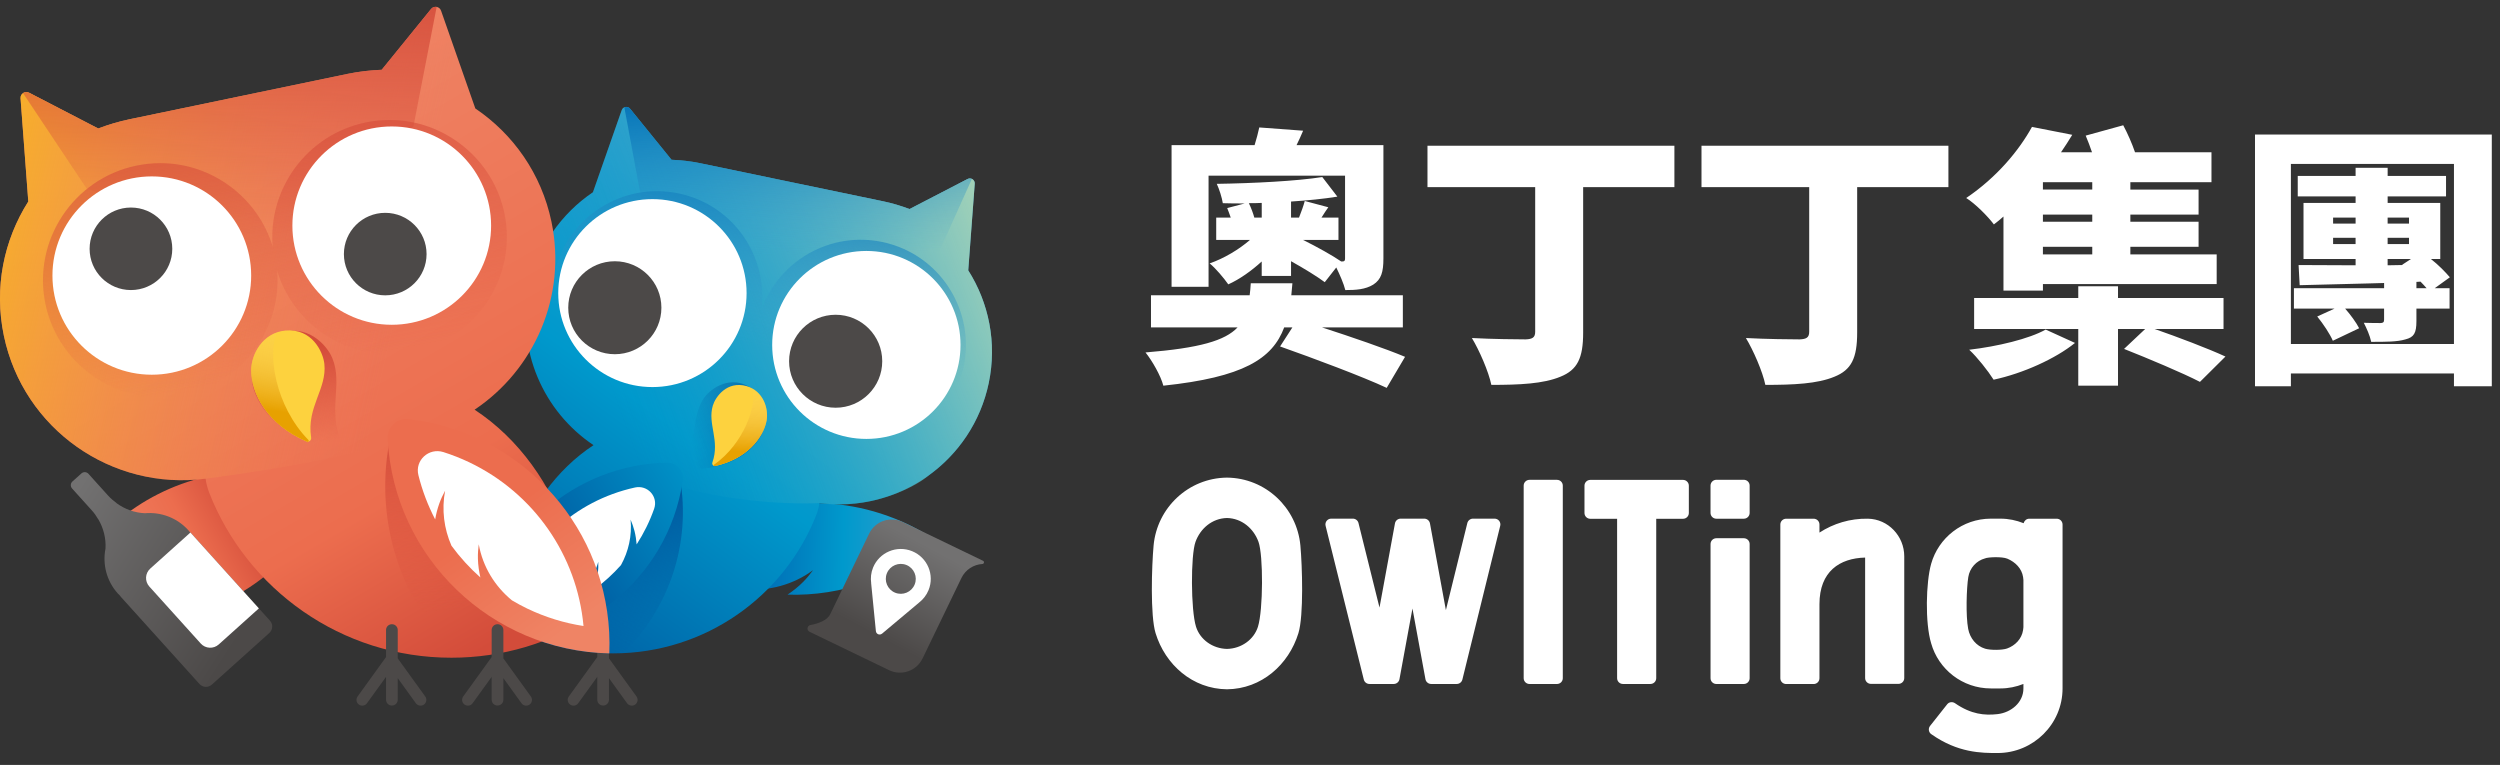 <svg width="134" height="41" viewBox="0 0 134 41" fill="none" xmlns="http://www.w3.org/2000/svg">
<rect x="0" y="0" width="134" height="41" fill="#333333" stroke="none"/>
<path d="M34.117 37.332L32.642 35.29V33.768C32.642 33.597 32.503 33.458 32.332 33.458H32.324C32.153 33.458 32.014 33.597 32.014 33.768V35.218L30.488 37.332C30.385 37.474 30.421 37.672 30.567 37.77C30.706 37.863 30.894 37.83 30.992 37.694L32.014 36.279V37.506C32.014 37.677 32.153 37.816 32.324 37.816H32.331C32.503 37.816 32.641 37.677 32.641 37.506V36.349L33.612 37.694C33.71 37.829 33.898 37.863 34.037 37.77C34.184 37.673 34.219 37.474 34.117 37.332Z" fill="#4C4948"/>
<path d="M47.203 27.524C43.305 26.271 39.054 27.163 36.002 29.848C36.924 30.485 37.931 30.98 39.01 31.326H39.011C39.337 31.431 39.665 31.515 39.995 31.59C41.247 31.677 42.523 31.339 43.579 30.561C43.419 30.78 43.246 30.993 43.048 31.191C42.788 31.452 42.505 31.677 42.21 31.874C45.113 31.963 47.982 30.963 50.211 29.003C49.289 28.366 48.282 27.87 47.203 27.524Z" fill="url(#paint0_linear)"/>
<path d="M52.655 30.23C52.75 30.224 52.776 30.099 52.69 30.058L48.379 27.977C47.71 27.656 46.907 27.936 46.585 28.604L44.502 32.917C44.335 33.263 43.849 33.426 43.437 33.503C43.256 33.537 43.225 33.782 43.391 33.863L47.655 35.921C48.324 36.243 49.127 35.962 49.449 35.295L51.532 30.982C51.75 30.53 52.187 30.259 52.655 30.23Z" fill="url(#paint1_linear)"/>
<path d="M49.77 31.632C50.105 30.812 49.71 29.877 48.889 29.543C48.068 29.209 47.13 29.604 46.796 30.423C46.685 30.695 46.656 30.98 46.695 31.252L46.693 31.251L46.948 33.833L46.949 33.834C46.957 33.904 47.002 33.967 47.072 33.996C47.142 34.024 47.219 34.01 47.274 33.965L47.275 33.966L49.264 32.297L49.263 32.297C49.48 32.128 49.659 31.904 49.77 31.632ZM47.98 31.769C47.569 31.602 47.371 31.135 47.539 30.724C47.706 30.315 48.174 30.117 48.586 30.284C48.996 30.451 49.194 30.919 49.026 31.329C48.859 31.739 48.391 31.936 47.98 31.769Z" fill="white"/>
<path d="M27.604 29.557C28.35 27.245 29.82 25.168 31.813 23.86C29.124 22.061 27.652 18.757 28.354 15.401C28.806 13.236 30.079 11.453 31.78 10.304L33.323 5.904C33.39 5.712 33.642 5.668 33.77 5.826L35.995 8.564C36.503 8.584 37.016 8.642 37.53 8.748L47.341 10.79C47.829 10.892 48.298 11.034 48.75 11.205L51.864 9.594C52.046 9.5 52.262 9.642 52.246 9.846L51.898 14.49C52.997 16.222 53.449 18.364 52.997 20.529C52.116 24.744 48.129 27.515 43.921 26.963C43.89 27.178 43.836 27.393 43.753 27.604C42.048 31.946 37.813 35.021 32.858 35.021C29.805 35.021 27.028 33.85 24.944 32.04C26.092 31.591 27.33 30.406 27.604 29.557Z" fill="url(#paint2_linear)"/>
<path d="M52.997 20.529C53.449 18.365 52.997 16.223 51.898 14.491L52.246 9.847C52.261 9.642 52.046 9.5 51.864 9.595L48.75 11.205C48.299 11.034 47.829 10.893 47.341 10.791L37.53 8.749C37.015 8.642 36.503 8.584 35.995 8.564L33.77 5.827C33.642 5.669 33.389 5.713 33.322 5.904L31.779 10.305C30.079 11.454 28.806 13.237 28.353 15.402C27.652 18.759 29.123 22.062 31.812 23.861C36.402 27.404 43.92 26.965 43.92 26.965C46.638 27.359 49.049 26.121 49.781 25.48C51.376 24.327 52.563 22.604 52.997 20.529Z" fill="url(#paint3_linear)"/>
<path d="M52.093 9.59C52.024 9.558 51.941 9.554 51.864 9.594L48.75 11.205C48.299 11.034 47.829 10.892 47.341 10.79L37.53 8.748C37.016 8.641 36.503 8.583 35.995 8.563L33.77 5.826C33.691 5.729 33.567 5.716 33.466 5.76L34.461 11.125L40.243 18.489L49.592 15.15L52.093 9.59Z" fill="url(#paint4_linear)"/>
<path d="M51.644 19.687C52.212 17.095 50.867 14.427 48.443 13.344C48.091 13.186 47.719 13.064 47.338 12.981C44.53 12.368 41.748 13.967 40.814 16.605C41.13 14.169 39.805 11.757 37.531 10.741C37.178 10.584 36.806 10.462 36.425 10.378C33.385 9.714 30.371 11.641 29.705 14.675C29.137 17.267 30.482 19.935 32.906 21.018C33.258 21.176 33.63 21.298 34.012 21.381C36.819 21.994 39.601 20.395 40.535 17.757C40.219 20.193 41.544 22.605 43.818 23.621C44.171 23.778 44.543 23.901 44.924 23.984C47.964 24.648 50.978 22.721 51.644 19.687Z" fill="url(#paint5_linear)"/>
<path d="M36.443 25.606C36.442 25.602 36.442 25.599 36.441 25.596C36.347 25.066 35.791 24.738 35.283 24.918C31.316 26.322 28.572 29.943 28.237 34.077C29.655 34.673 31.215 35.021 32.859 35.021C33.049 35.021 33.237 35.008 33.426 34.999C35.825 32.631 37.069 29.175 36.443 25.606Z" fill="url(#paint6_linear)"/>
<path d="M35.746 24.797C36.262 24.786 36.671 25.253 36.595 25.763C36.594 25.767 36.594 25.77 36.594 25.773C35.803 31.088 31.04 34.83 25.756 34.452C25.774 34.136 25.804 33.819 25.851 33.5C26.594 28.504 30.85 24.897 35.746 24.797Z" fill="url(#paint7_linear)"/>
<path d="M32.837 26.479C33.232 26.334 33.633 26.218 34.039 26.129C34.712 25.983 35.29 26.618 35.063 27.267C34.826 27.944 34.508 28.584 34.124 29.18C34.106 28.943 34.069 28.703 34.01 28.465C33.956 28.252 33.883 28.049 33.8 27.852C33.881 28.719 33.687 29.563 33.284 30.29C32.857 30.771 32.378 31.208 31.854 31.591C31.943 31.325 32.009 31.047 32.044 30.758C32.07 30.539 32.074 30.324 32.068 30.111C31.791 31.105 31.163 31.933 30.343 32.483C30.104 32.595 29.861 32.701 29.61 32.793C29.61 32.793 29.61 32.793 29.61 32.793C28.773 33.1 27.909 33.279 27.029 33.332C27.615 30.195 29.815 27.587 32.837 26.479Z" fill="white"/>
<path d="M34.97 20.747C37.758 20.747 40.017 18.492 40.017 15.71C40.017 12.928 37.758 10.673 34.97 10.673C32.182 10.673 29.922 12.928 29.922 15.71C29.922 18.492 32.182 20.747 34.97 20.747Z" fill="white"/>
<path d="M32.955 18.986C34.334 18.986 35.451 17.87 35.451 16.494C35.451 15.118 34.334 14.003 32.955 14.003C31.576 14.003 30.458 15.118 30.458 16.494C30.458 17.87 31.576 18.986 32.955 18.986Z" fill="#4C4948"/>
<path d="M46.437 23.526C49.225 23.526 51.484 21.271 51.484 18.489C51.484 15.707 49.225 13.451 46.437 13.451C43.649 13.451 41.389 15.707 41.389 18.489C41.389 21.271 43.649 23.526 46.437 23.526Z" fill="white"/>
<path d="M44.791 21.854C46.17 21.854 47.288 20.738 47.288 19.362C47.288 17.986 46.17 16.871 44.791 16.871C43.413 16.871 42.295 17.986 42.295 19.362C42.295 20.738 43.413 21.854 44.791 21.854Z" fill="#4C4948"/>
<path d="M17.296 27.014C17.544 26.503 17.263 25.881 16.717 25.722C16.713 25.721 16.71 25.72 16.707 25.719C12.902 24.614 8.988 25.605 6.196 28.008L8.488 33.268C12.238 32.822 15.602 30.503 17.296 27.014Z" fill="url(#paint8_linear)"/>
<path d="M10.096 28.421C9.482 27.74 8.609 27.434 7.761 27.509C7.225 27.485 6.691 27.297 6.239 26.964L6.243 26.961C6.086 26.847 5.936 26.719 5.799 26.569L4.741 25.396C4.642 25.286 4.473 25.277 4.364 25.376L3.884 25.806C3.774 25.905 3.765 26.074 3.864 26.184L4.922 27.357C5.058 27.507 5.17 27.67 5.267 27.838L5.271 27.835C5.554 28.319 5.686 28.868 5.655 29.402C5.491 30.237 5.704 31.134 6.319 31.815C6.351 31.85 6.385 31.88 6.418 31.913C6.441 31.941 6.46 31.971 6.484 31.998L10.692 36.662C10.866 36.854 11.162 36.869 11.355 36.696L14.435 33.928C14.628 33.755 14.643 33.459 14.47 33.267L10.262 28.603C10.238 28.576 10.21 28.555 10.185 28.529C10.154 28.493 10.127 28.456 10.096 28.421Z" fill="url(#paint9_linear)"/>
<path d="M13.875 32.61L11.724 34.543C11.443 34.795 11.012 34.773 10.76 34.493L8.004 31.438C7.751 31.158 7.774 30.727 8.054 30.476L10.206 28.543L13.875 32.61Z" fill="white"/>
<path d="M30.215 31.218L31.097 29.791C30.789 29.437 30.559 29.076 30.452 28.745C29.562 25.991 27.812 23.517 25.439 21.959C28.641 19.816 30.393 15.881 29.558 11.883C29.019 9.305 27.503 7.182 25.477 5.813L23.64 0.572C23.56 0.344 23.26 0.292 23.107 0.479L20.458 3.74C19.852 3.764 19.242 3.833 18.629 3.96L6.943 6.393C6.362 6.514 5.803 6.683 5.265 6.887L1.556 4.969C1.339 4.857 1.083 5.026 1.101 5.269L1.516 10.801C0.207 12.864 -0.332 15.415 0.207 17.994C1.257 23.013 6.005 26.314 11.017 25.657C11.054 25.913 11.119 26.169 11.217 26.42C13.247 31.591 18.292 35.254 24.193 35.254C26.936 35.254 29.493 34.461 31.65 33.094L30.215 31.218Z" fill="url(#paint10_linear)"/>
<path d="M29.558 11.884C29.019 9.306 27.503 7.182 25.477 5.814L23.64 0.573C23.56 0.344 23.26 0.293 23.107 0.48L20.458 3.74C19.852 3.765 19.242 3.833 18.629 3.961L6.943 6.393C6.362 6.514 5.803 6.683 5.265 6.887L1.556 4.969C1.339 4.856 1.083 5.025 1.101 5.269L1.516 10.801C0.207 12.864 -0.332 15.415 0.207 17.994C1.257 23.013 6.005 26.314 11.017 25.657C15.618 25.064 22.86 23.794 25.439 21.96C28.641 19.817 30.393 15.882 29.558 11.884Z" fill="url(#paint11_linear)"/>
<path d="M14.615 13.217L22.159 6.777L23.405 0.371C23.3 0.352 23.185 0.385 23.107 0.48L20.458 3.74C19.852 3.765 19.242 3.833 18.629 3.961L6.943 6.394C6.362 6.514 5.803 6.683 5.265 6.887L1.556 4.969C1.445 4.912 1.324 4.929 1.234 4.991L4.658 10.13L14.615 13.217Z" fill="url(#paint12_linear)"/>
<path d="M27.036 11.427C26.431 8.532 23.844 6.431 20.886 6.431C20.454 6.431 20.02 6.476 19.595 6.564C16.46 7.217 14.361 10.109 14.615 13.216C13.824 10.596 11.376 8.745 8.599 8.745C8.168 8.745 7.733 8.79 7.308 8.878C3.914 9.585 1.728 12.915 2.436 16.303C3.041 19.198 5.627 21.3 8.586 21.3C9.017 21.3 9.451 21.255 9.877 21.166C13.012 20.514 15.111 17.622 14.856 14.515C15.647 17.135 18.096 18.986 20.873 18.986C21.304 18.986 21.738 18.941 22.163 18.853C25.558 18.147 27.743 14.816 27.036 11.427Z" fill="url(#paint13_linear)"/>
<path d="M8.137 20.085C11.079 20.085 13.463 17.705 13.463 14.77C13.463 11.835 11.079 9.455 8.137 9.455C5.196 9.455 2.811 11.835 2.811 14.77C2.811 17.705 5.196 20.085 8.137 20.085Z" fill="white"/>
<path d="M7.018 15.547C8.242 15.547 9.234 14.557 9.234 13.336C9.234 12.114 8.242 11.124 7.018 11.124C5.795 11.124 4.803 12.114 4.803 13.336C4.803 14.557 5.795 15.547 7.018 15.547Z" fill="#4C4948"/>
<path d="M30.369 33.804C30.144 28.859 27.055 24.637 22.394 22.754C21.793 22.511 21.094 22.652 20.954 23.285C20.953 23.289 20.952 23.293 20.951 23.297C19.959 27.792 21.469 32.253 24.552 35.241C26.639 35.188 28.609 34.677 30.369 33.804Z" fill="url(#paint14_linear)"/>
<path d="M22.794 37.332L21.319 35.29V33.768C21.319 33.597 21.18 33.458 21.009 33.458H21.002C20.83 33.458 20.692 33.597 20.692 33.768V35.218L19.166 37.332C19.063 37.474 19.099 37.672 19.245 37.77C19.384 37.863 19.572 37.83 19.669 37.694L20.692 36.279V37.506C20.692 37.677 20.83 37.816 21.002 37.816H21.009C21.18 37.816 21.319 37.677 21.319 37.506V36.349L22.29 37.694C22.388 37.829 22.576 37.863 22.715 37.77C22.861 37.673 22.896 37.474 22.794 37.332Z" fill="#4C4948"/>
<path d="M28.455 37.332L26.981 35.29V33.768C26.981 33.597 26.842 33.458 26.671 33.458H26.663C26.492 33.458 26.353 33.597 26.353 33.768V35.218L24.828 37.332C24.725 37.474 24.761 37.672 24.907 37.77C25.046 37.863 25.234 37.83 25.331 37.694L26.353 36.279V37.506C26.353 37.677 26.492 37.816 26.663 37.816H26.671C26.842 37.816 26.981 37.677 26.981 37.506V36.349L27.952 37.694C28.049 37.829 28.238 37.863 28.376 37.77C28.522 37.673 28.558 37.474 28.455 37.332Z" fill="#4C4948"/>
<path d="M13.598 20.863C13.988 22.159 15.444 23.745 18.083 24.065C18.269 24.087 18.405 23.897 18.326 23.728C17.524 22.018 18.408 20.606 17.803 19.174C17.519 18.501 16.44 17.274 14.902 17.899C13.618 18.422 13.305 19.884 13.598 20.863Z" fill="url(#paint15_linear)"/>
<path d="M20.998 17.408C23.939 17.408 26.323 15.028 26.323 12.093C26.323 9.158 23.939 6.778 20.998 6.778C18.056 6.778 15.672 9.158 15.672 12.093C15.672 15.028 18.056 17.408 20.998 17.408Z" fill="white"/>
<path d="M20.648 15.83C21.872 15.83 22.864 14.84 22.864 13.619C22.864 12.398 21.872 11.408 20.648 11.408C19.425 11.408 18.433 12.398 18.433 13.619C18.433 14.84 19.425 15.83 20.648 15.83Z" fill="#4C4948"/>
<path d="M21.892 22.462C21.28 22.391 20.744 22.899 20.776 23.513C20.776 23.517 20.777 23.521 20.777 23.524C21.12 29.915 26.351 34.883 32.658 35.022C32.673 34.646 32.673 34.266 32.652 33.883C32.329 27.876 27.687 23.125 21.892 22.462Z" fill="url(#paint16_linear)"/>
<path d="M25.154 24.78C24.702 24.564 24.239 24.382 23.767 24.232C22.986 23.985 22.229 24.672 22.426 25.466C22.631 26.296 22.936 27.091 23.325 27.84C23.373 27.56 23.444 27.281 23.541 27.005C23.628 26.758 23.737 26.526 23.858 26.302C23.664 27.32 23.801 28.343 24.198 29.25C24.651 29.869 25.17 30.439 25.748 30.952C25.673 30.627 25.625 30.29 25.616 29.943C25.61 29.681 25.629 29.425 25.661 29.174C25.878 30.384 26.531 31.434 27.441 32.179C27.712 32.339 27.989 32.491 28.276 32.628C28.276 32.628 28.276 32.628 28.277 32.628C29.234 33.085 30.239 33.394 31.276 33.554C30.93 29.767 28.613 26.431 25.154 24.78Z" fill="white"/>
<path d="M13.464 19.855C13.46 21.037 14.281 22.734 16.422 23.659C16.556 23.717 16.699 23.599 16.677 23.455C16.423 21.813 17.529 20.857 17.386 19.506C17.319 18.875 16.731 17.583 15.295 17.718C14.095 17.83 13.466 18.967 13.464 19.855Z" fill="#FDD23E"/>
<path d="M14.861 17.809C13.944 18.118 13.466 19.081 13.464 19.855C13.46 21.045 14.292 22.757 16.465 23.678C16.525 23.703 16.575 23.627 16.529 23.58C14.751 21.771 14.307 18.894 14.861 17.809Z" fill="url(#paint17_linear)"/>
<path d="M40.763 23.403C40.213 24.352 38.769 25.33 36.63 25.089C36.479 25.072 36.407 24.897 36.501 24.779C37.454 23.581 37.021 22.303 37.767 21.288C38.117 20.81 39.197 20.044 40.291 20.824C41.205 21.475 41.178 22.686 40.763 23.403Z" fill="url(#paint18_linear)"/>
<path d="M41.088 22.548C40.925 23.43 40.075 24.584 38.346 24.977C38.238 25.002 38.147 24.894 38.184 24.789C38.604 23.598 37.911 22.73 38.207 21.74C38.345 21.278 38.965 20.395 40.019 20.696C40.899 20.946 41.21 21.884 41.088 22.548Z" fill="#FDD23E"/>
<path d="M40.33 20.824C40.972 21.183 41.195 21.969 41.088 22.548C40.924 23.436 40.063 24.6 38.311 24.985C38.263 24.996 38.237 24.932 38.277 24.904C39.858 23.8 40.593 21.712 40.33 20.824Z" fill="url(#paint19_linear)"/>
<path fill-rule="evenodd" clip-rule="evenodd" d="M106.872 12.029C107.048 11.898 107.224 11.752 107.386 11.606V15.577H109.501V15.227H118.814V13.636H114.187V13.227H117.844V11.884H114.187V11.504H117.844V10.161H114.187V9.767H118.535V8.16H114.437C114.275 7.692 114.04 7.152 113.805 6.714L111.793 7.269C111.91 7.547 112.028 7.853 112.131 8.16H110.471L110.49 8.131L110.491 8.131L110.491 8.13C110.689 7.834 110.888 7.537 111.073 7.226L108.914 6.802C108.223 8.058 107.033 9.503 105.388 10.613C105.858 10.905 106.534 11.576 106.872 12.029ZM106.857 20.352C108.428 20.016 110.176 19.227 111.22 18.381L109.648 17.665C108.766 18.162 107.062 18.57 105.549 18.746C105.975 19.14 106.563 19.884 106.857 20.352ZM119.284 19.111C118.373 18.688 116.713 18.059 115.494 17.636H119.181V15.972H113.525V15.344H111.395V15.972H105.813V17.636H111.395V20.673H113.525V17.636H114.98L113.849 18.702C115.141 19.213 117.021 20.002 117.917 20.469L119.284 19.111ZM109.5 9.766H112.145V10.16H109.5V9.766ZM109.5 11.504H112.145V11.884H109.5V11.504ZM109.5 13.227H112.145V13.636H109.5V13.227ZM75.311 19.126C74.268 18.688 72.432 18.059 70.86 17.549V17.548H75.193V15.825H69.214C69.221 15.728 69.232 15.628 69.242 15.526C69.254 15.413 69.266 15.298 69.273 15.182H67.041C67.026 15.416 67.011 15.62 66.982 15.825H61.693V17.548H66.335C65.659 18.263 64.293 18.657 61.399 18.891C61.752 19.329 62.222 20.147 62.355 20.673C66.629 20.22 68.201 19.242 68.833 17.548H69.273L68.612 18.57C70.389 19.198 73.049 20.191 74.327 20.79L75.311 19.126ZM62.796 15.373H64.778H64.779V9.416H72.095V13.855C72.095 13.971 72.065 14.015 71.948 14.015H71.889C71.419 13.694 70.611 13.241 69.847 12.862H71.742V11.664H70.831L70.886 11.578L70.886 11.578L70.886 11.578L70.886 11.578C70.975 11.437 71.076 11.278 71.198 11.109L69.935 10.773C69.876 11.007 69.743 11.372 69.627 11.664H69.2V10.803C70.097 10.744 70.963 10.657 71.683 10.54L70.875 9.489C69.494 9.708 67.158 9.825 65.219 9.854C65.351 10.132 65.498 10.599 65.543 10.891C65.924 10.905 66.32 10.905 66.717 10.905L65.778 11.153C65.836 11.3 65.91 11.489 65.968 11.665H65.189V12.862H66.996C66.409 13.373 65.601 13.855 64.837 14.118C65.16 14.38 65.601 14.906 65.836 15.242C66.453 14.965 67.084 14.512 67.628 14.016V14.79H69.2V14C69.905 14.395 70.596 14.818 71.007 15.125L71.624 14.336C71.815 14.73 72.021 15.197 72.109 15.548C72.667 15.548 73.181 15.518 73.607 15.255C74.034 14.978 74.151 14.584 74.151 13.854V7.779H69.495C69.612 7.546 69.729 7.283 69.847 7.006L67.497 6.831C67.438 7.108 67.349 7.444 67.246 7.78H62.796V15.373ZM66.938 10.89C67.158 10.89 67.393 10.89 67.628 10.876H67.629V11.664H67.232C67.173 11.445 67.055 11.124 66.938 10.89ZM84.857 10.029H89.748V7.81H76.513V10.029H82.286V17.782C82.286 18.089 82.139 18.177 81.772 18.191C81.361 18.191 79.965 18.177 78.893 18.118C79.29 18.775 79.789 19.914 79.936 20.63C81.449 20.63 82.727 20.572 83.638 20.192C84.549 19.826 84.857 19.199 84.857 17.826V10.029ZM104.435 10.029H99.544V17.826C99.544 19.199 99.235 19.826 98.325 20.192C97.414 20.572 96.136 20.63 94.623 20.63C94.476 19.914 93.977 18.775 93.58 18.118C94.652 18.177 96.047 18.191 96.459 18.191C96.826 18.177 96.973 18.089 96.973 17.782V10.029H91.2V7.81H104.435V10.029ZM133.56 7.211V20.703H131.532V20.017H122.792V20.703H120.868V7.211H133.56ZM131.532 18.439V8.788H122.792V18.439H131.532ZM130.504 15.446H131.297V16.541H129.52V17.213C129.52 17.855 129.388 18.075 128.933 18.191C128.492 18.323 127.889 18.323 127.097 18.323C127.023 17.972 126.847 17.593 126.7 17.301C127.008 17.315 127.464 17.315 127.596 17.315C127.728 17.315 127.787 17.272 127.787 17.14V16.542H125.701C125.995 16.878 126.303 17.301 126.45 17.594L125.04 18.265C124.893 17.915 124.526 17.359 124.203 16.965L125.128 16.542H122.954V15.447H127.788V15.169L126.919 15.193L126.918 15.193C125.578 15.229 124.316 15.262 123.263 15.286L123.204 14.206C123.598 14.206 124.037 14.209 124.508 14.212C125.054 14.216 125.644 14.22 126.26 14.22V13.884H123.468V10.876H126.26V10.526H123.159V9.431H126.26V8.993H127.978V9.431H131.107V10.526H127.978V10.876H130.798V13.884H130.299C130.71 14.206 131.078 14.586 131.312 14.863L130.504 15.446ZM125.054 11.986H126.26V11.664H125.054V11.986ZM126.259 13.081V12.745H125.054V13.081H126.259ZM127.977 11.664V11.986H129.123V11.664H127.977ZM127.977 12.745V13.081H129.123V12.745H127.977ZM127.977 13.884V14.22L128.785 14.205L128.757 14.191L129.227 13.884H127.977ZM129.52 15.446H130.064C129.961 15.33 129.858 15.213 129.74 15.096L129.52 15.11V15.446ZM77.5 32.702L78.649 28.036C78.683 27.898 78.809 27.8 78.952 27.799H80.109C80.311 27.799 80.461 27.988 80.412 28.183L78.383 36.425C78.349 36.563 78.224 36.661 78.08 36.661H76.712C76.561 36.661 76.432 36.554 76.404 36.406L75.708 32.616L75.011 36.406C74.984 36.554 74.855 36.661 74.704 36.661H73.403C73.259 36.661 73.134 36.564 73.1 36.425L71.052 28.184C71.003 27.988 71.152 27.799 71.355 27.799H72.512C72.656 27.799 72.781 27.896 72.815 28.035L73.941 32.566L74.77 28.054C74.797 27.906 74.926 27.799 75.077 27.799H76.338C76.49 27.799 76.618 27.906 76.646 28.054L77.5 32.702ZM90.21 25.722H85.241C85.068 25.722 84.928 25.861 84.928 26.033V27.496C84.928 27.668 85.068 27.807 85.241 27.807H86.677V36.351C86.677 36.522 86.817 36.661 86.99 36.661H88.462C88.634 36.661 88.774 36.522 88.774 36.351V27.807H90.209C90.382 27.807 90.522 27.668 90.522 27.497V26.033C90.522 25.862 90.382 25.722 90.21 25.722ZM81.982 36.662H83.454C83.626 36.662 83.766 36.523 83.766 36.352V26.03C83.766 25.858 83.626 25.719 83.454 25.719H81.982C81.809 25.719 81.669 25.858 81.669 26.03V36.351C81.669 36.523 81.809 36.662 81.982 36.662ZM91.997 36.662H93.469C93.642 36.662 93.781 36.523 93.781 36.351V29.159C93.781 28.988 93.642 28.849 93.469 28.849H91.997C91.824 28.849 91.685 28.988 91.685 29.159V36.351C91.684 36.523 91.824 36.662 91.997 36.662ZM91.684 26.028V27.492C91.684 27.664 91.824 27.803 91.996 27.803H93.469C93.641 27.803 93.781 27.664 93.781 27.492V26.028C93.781 25.856 93.641 25.717 93.469 25.717H91.996C91.824 25.717 91.684 25.857 91.684 26.028ZM65.767 25.6C67.836 25.621 69.514 27.216 69.7 29.234C69.802 30.343 69.884 32.998 69.595 33.938C69.076 35.627 67.616 36.928 65.767 36.946C63.918 36.928 62.457 35.627 61.939 33.938C61.649 32.997 61.731 30.343 61.833 29.234C62.019 27.216 63.697 25.621 65.767 25.6ZM65.767 34.782C66.534 34.766 67.211 34.284 67.427 33.591C67.707 32.696 67.716 29.765 67.455 29.043C67.196 28.328 66.564 27.783 65.767 27.765C64.969 27.783 64.338 28.328 64.079 29.043C63.817 29.765 63.825 32.696 64.106 33.591C64.323 34.284 64.999 34.766 65.767 34.782ZM100.119 27.802C99.16 27.785 98.268 28.064 97.523 28.547L97.524 28.396H97.523V28.114C97.523 27.942 97.384 27.803 97.211 27.803H95.739C95.566 27.803 95.426 27.942 95.426 28.114V36.354C95.426 36.526 95.566 36.664 95.739 36.664H97.211C97.384 36.664 97.523 36.526 97.523 36.354V32.385C97.523 30.618 98.616 29.921 99.971 29.886V36.346C99.971 36.517 100.111 36.656 100.284 36.656H101.756C101.929 36.656 102.068 36.517 102.068 36.346V29.819C102.069 28.736 101.209 27.82 100.119 27.802ZM108.768 27.803H110.24C110.412 27.803 110.552 27.942 110.553 28.114V28.306V36.351V36.9C110.553 38.809 108.99 40.362 107.069 40.362C106.215 40.362 104.948 40.362 103.512 39.348C103.371 39.248 103.344 39.045 103.451 38.91L104.37 37.748C104.472 37.62 104.656 37.601 104.791 37.694C105.655 38.291 106.377 38.356 107.069 38.277C107.789 38.195 108.455 37.659 108.455 36.9V36.66C108.075 36.811 107.663 36.9 107.228 36.9H106.709C105.185 36.9 103.899 35.873 103.509 34.478C103.177 33.386 103.231 31.21 103.509 30.223C103.901 28.829 105.183 27.8 106.709 27.8H107.228C107.662 27.8 108.075 27.889 108.455 28.04L108.47 28.039C108.505 27.904 108.622 27.803 108.768 27.803ZM107.58 34.759C108.019 34.6 108.366 34.242 108.437 33.772C108.442 33.744 108.445 33.713 108.448 33.681C108.45 33.659 108.453 33.638 108.455 33.617V31.085C108.454 31.071 108.452 31.055 108.45 31.041C108.446 31.002 108.443 30.964 108.438 30.934C108.368 30.468 108.022 30.128 107.598 29.947C107.31 29.823 106.538 29.862 106.401 29.929C105.933 30.053 105.577 30.446 105.5 30.933C105.406 31.521 105.359 32.992 105.494 33.707C105.59 34.214 105.93 34.625 106.401 34.769C106.684 34.855 107.319 34.853 107.58 34.759Z" fill="white"/>
<defs>
<linearGradient id="paint0_linear" x1="39.847" y1="29.341" x2="49.989" y2="29.596" gradientUnits="userSpaceOnUse">
<stop offset="0.105" stop-color="#006EB6"/>
<stop offset="0.528" stop-color="#0099CC"/>
<stop offset="1" stop-color="#3DA1CD"/>
</linearGradient>
<linearGradient id="paint1_linear" x1="46.866" y1="34.022" x2="49.491" y2="29.145" gradientUnits="userSpaceOnUse">
<stop stop-color="#4C4948"/>
<stop offset="1" stop-color="#727171"/>
</linearGradient>
<linearGradient id="paint2_linear" x1="27.751" y1="34.94" x2="46.168" y2="9.595" gradientUnits="userSpaceOnUse">
<stop stop-color="#005AA0"/>
<stop offset="0.469" stop-color="#0099CC"/>
<stop offset="1" stop-color="#3DA1CD"/>
</linearGradient>
<linearGradient id="paint3_linear" x1="56.76" y1="10.259" x2="30.944" y2="19.719" gradientUnits="userSpaceOnUse">
<stop stop-color="#D7E7AF"/>
<stop offset="0.952" stop-color="#0099CC" stop-opacity="0"/>
</linearGradient>
<linearGradient id="paint4_linear" x1="42.678" y1="3.781" x2="42.934" y2="13.655" gradientUnits="userSpaceOnUse">
<stop offset="0.105" stop-color="#006EB6"/>
<stop offset="1" stop-color="#3DA1CD" stop-opacity="0"/>
</linearGradient>
<linearGradient id="paint5_linear" x1="42.862" y1="6.214" x2="40.43" y2="18.462" gradientUnits="userSpaceOnUse">
<stop offset="0.105" stop-color="#006EB6"/>
<stop offset="1" stop-color="#3DA1CD" stop-opacity="0"/>
</linearGradient>
<linearGradient id="paint6_linear" x1="31.79" y1="27.527" x2="33.583" y2="35.09" gradientUnits="userSpaceOnUse">
<stop stop-color="#005AA0"/>
<stop offset="1" stop-color="#005AA0" stop-opacity="0"/>
</linearGradient>
<linearGradient id="paint7_linear" x1="29.635" y1="30.649" x2="41.105" y2="23.306" gradientUnits="userSpaceOnUse">
<stop stop-color="#005AA0"/>
<stop offset="0.739" stop-color="#0099CC"/>
<stop offset="1" stop-color="#3DA1CD"/>
</linearGradient>
<linearGradient id="paint8_linear" x1="14.725" y1="26.898" x2="6.319" y2="31.589" gradientUnits="userSpaceOnUse">
<stop offset="0.146" stop-color="#D34C3A"/>
<stop offset="0.5" stop-color="#EC6D4E"/>
<stop offset="1" stop-color="#EF8465"/>
</linearGradient>
<linearGradient id="paint9_linear" x1="12.869" y1="34.079" x2="3.126" y2="27.808" gradientUnits="userSpaceOnUse">
<stop stop-color="#4C4948"/>
<stop offset="1" stop-color="#727171"/>
</linearGradient>
<linearGradient id="paint10_linear" x1="26.396" y1="34.537" x2="9.788" y2="6.007" gradientUnits="userSpaceOnUse">
<stop stop-color="#D34C3A"/>
<stop offset="0.287" stop-color="#EC6D4E"/>
<stop offset="1" stop-color="#EF8465"/>
</linearGradient>
<linearGradient id="paint11_linear" x1="-4.227" y1="8.431" x2="21.886" y2="14.417" gradientUnits="userSpaceOnUse">
<stop offset="0.003" stop-color="#FABF13"/>
<stop offset="1" stop-color="#EF8465" stop-opacity="0"/>
</linearGradient>
<linearGradient id="paint12_linear" x1="12.365" y1="12.554" x2="12.301" y2="-1.487" gradientUnits="userSpaceOnUse">
<stop stop-color="#DB4F3C" stop-opacity="0"/>
<stop offset="1" stop-color="#D34C3A"/>
</linearGradient>
<linearGradient id="paint13_linear" x1="15.832" y1="19.81" x2="12.281" y2="0.476" gradientUnits="userSpaceOnUse">
<stop stop-color="#DB4F3C" stop-opacity="0"/>
<stop offset="1" stop-color="#D34C3A"/>
</linearGradient>
<linearGradient id="paint14_linear" x1="25.749" y1="32.555" x2="24.72" y2="22.206" gradientUnits="userSpaceOnUse">
<stop stop-color="#DB4F3C" stop-opacity="0"/>
<stop offset="1" stop-color="#D34C3A"/>
</linearGradient>
<linearGradient id="paint15_linear" x1="16.24" y1="23.831" x2="15.568" y2="18.734" gradientUnits="userSpaceOnUse">
<stop stop-color="#DB4F3C" stop-opacity="0"/>
<stop offset="1" stop-color="#D34C3A"/>
</linearGradient>
<linearGradient id="paint16_linear" x1="22.322" y1="22.615" x2="30.36" y2="33.802" gradientUnits="userSpaceOnUse">
<stop offset="0.484" stop-color="#EC6D4E"/>
<stop offset="1" stop-color="#EF8465"/>
</linearGradient>
<linearGradient id="paint17_linear" x1="15.67" y1="17.492" x2="14.944" y2="22.068" gradientUnits="userSpaceOnUse">
<stop stop-color="#FCD475" stop-opacity="0"/>
<stop offset="1" stop-color="#E7A100"/>
</linearGradient>
<linearGradient id="paint18_linear" x1="42.225" y1="22.113" x2="36.984" y2="23.082" gradientUnits="userSpaceOnUse">
<stop stop-color="#005AA0"/>
<stop offset="1" stop-color="#005AA0" stop-opacity="0"/>
</linearGradient>
<linearGradient id="paint19_linear" x1="39.859" y1="20.684" x2="39.765" y2="24.204" gradientUnits="userSpaceOnUse">
<stop stop-color="#FCD475" stop-opacity="0"/>
<stop offset="1" stop-color="#E7A100"/>
</linearGradient>
</defs>
</svg>
